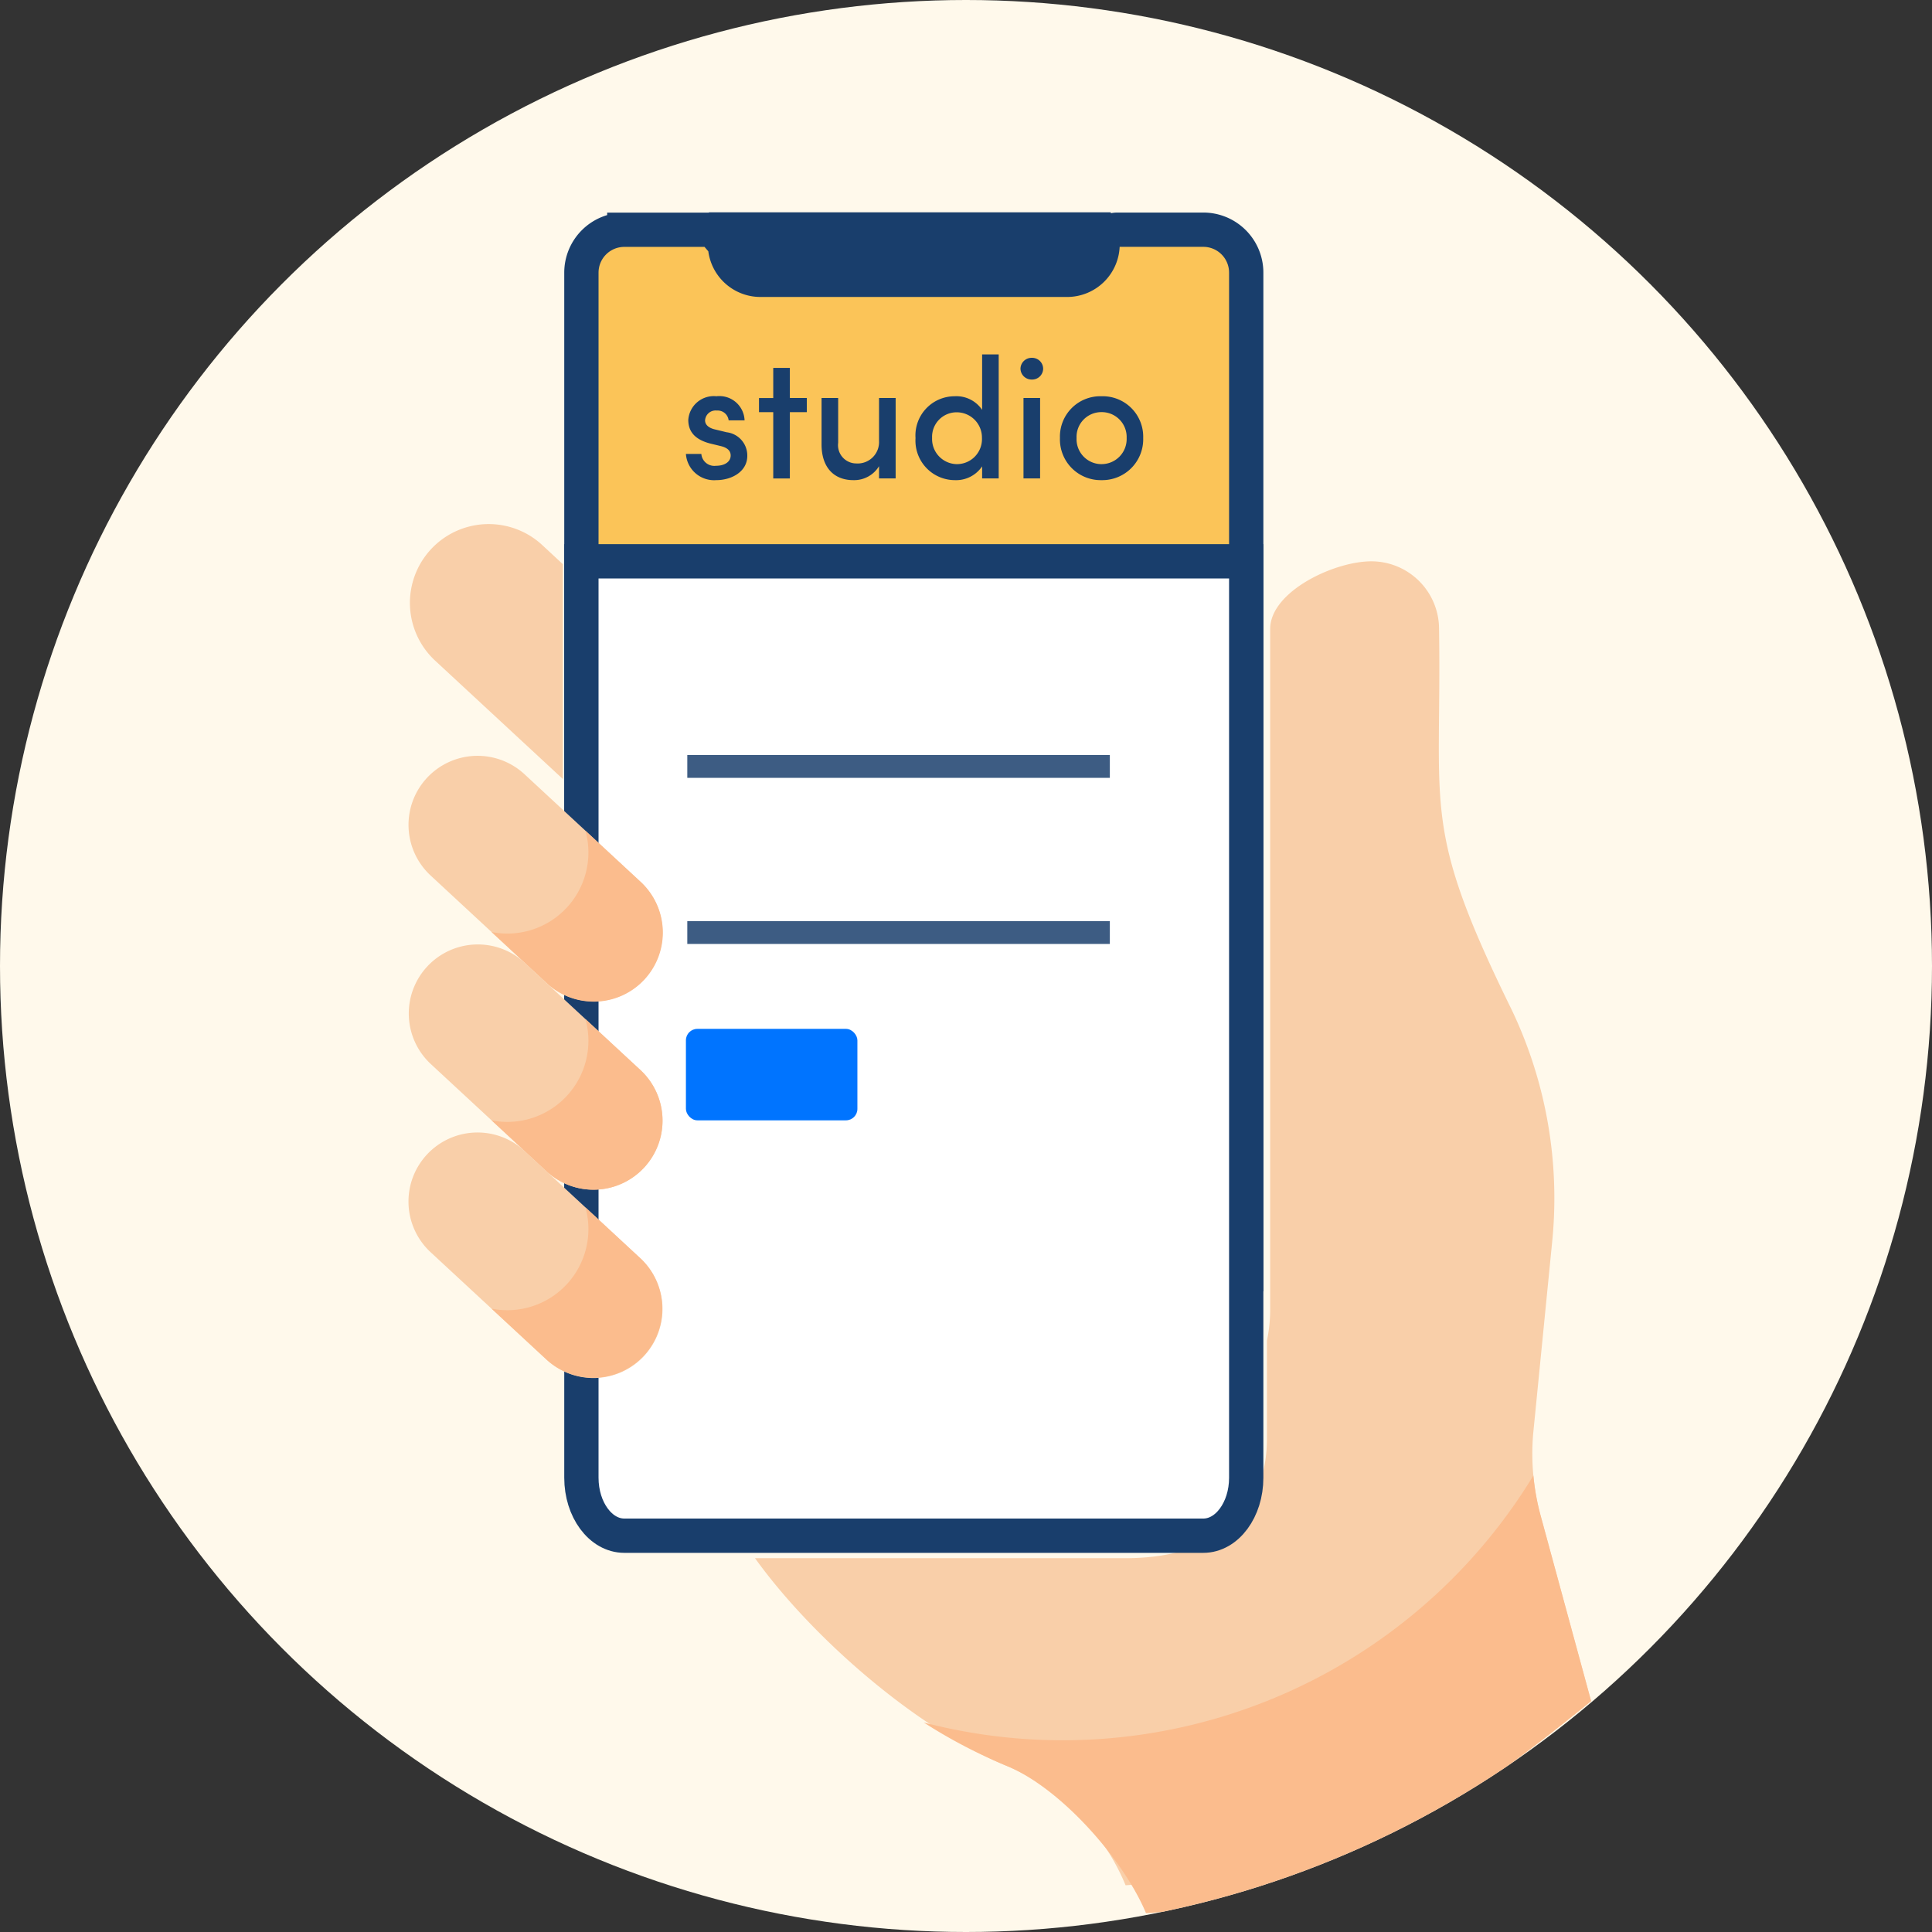 <svg xmlns="http://www.w3.org/2000/svg" xmlns:xlink="http://www.w3.org/1999/xlink" width="169" height="169" viewBox="0 0 169 169"><rect x="0" y="0" width="169" height="169" fill="#333333" stroke="none"/><defs><style>.a{fill:#fff9eb;}.b{clip-path:url(#a);}.c{fill:#fbc458;}.c,.f,.h{stroke:#193e6c;}.c,.f{stroke-width:3px;}.d{fill:#193e6c;}.e{fill:#f9cfa9;}.f{fill:#fff;}.g{fill:#fbbc8d;}.h{fill:none;stroke-width:2px;opacity:0.84;}.i{fill:#0074ff;}</style><clipPath id="a"><circle class="a" cx="84.5" cy="84.5" r="84.5" transform="translate(583 2595)"/></clipPath></defs><g transform="translate(-583 -2595)"><g class="b"><circle class="a" cx="84.5" cy="84.5" r="84.5" transform="translate(583 2595)"/><g transform="translate(604.435 2609.93)"><path class="c" d="M154.41,17.6h-7.527a1.285,1.285,0,0,0-1.285,1.284,3.1,3.1,0,0,1-3.1,3.1H115.671a3.1,3.1,0,0,1-3.1-3.1l-.09-.1-1-1.166-.191-.014h-7.527a3.753,3.753,0,0,0-3.754,3.753v87.61h58.155V21.35A3.753,3.753,0,0,0,154.41,17.6Zm0,0" transform="translate(-70.587 -12.437)"/><path class="d" d="M0,.078H35.178l-1.16,5.39H2.318Z" transform="translate(40.565 3.564)"/><path class="e" d="M226.1,175.884a38.25,38.25,0,0,0-3.553-20.125c-7.93-16.132-6.111-17.3-6.358-33.314a5.922,5.922,0,0,0-5.922-5.922c-3.272,0-8.851,2.651-8.851,5.922v59.548a13.131,13.131,0,0,1-.281,2.694v8.525c0,7.183-5.184,10.511-12.368,10.511H156.352c4.98,6.926,14.061,14.867,21.969,18.151l.148.061a19.315,19.315,0,0,1,10.3,10.4,71.508,71.508,0,0,0,40.718-16.11l-4.414-16.215a20.7,20.7,0,0,1-.656-7.119Zm0,0" transform="translate(-111.744 -82.352)"/><path class="e" d="M54.3,108.837l-1.8-1.671a6.892,6.892,0,1,0-9.369,10.111L54.3,127.63Zm0,0" transform="translate(-26.501 -74.416)"/><path class="f" d="M100.109,191.977v80.164c0,2.8,1.68,5.07,3.753,5.07h50.649c2.072,0,3.753-2.27,3.753-5.07V191.977Zm0,0" transform="translate(-70.687 -157.807)"/><path class="e" d="M68.2,194.151a6.041,6.041,0,0,1-8.535.325L49.552,185.1a6.04,6.04,0,1,1,8.21-8.861l10.116,9.374a6.041,6.041,0,0,1,.325,8.535Zm0,0" transform="translate(-33.292 -123.421)"/><path class="g" d="M85.326,201.341l-4.812-4.458a7.09,7.09,0,0,1-8.209,8.861l4.811,4.458a6.04,6.04,0,1,0,8.21-8.861Zm0,0" transform="translate(-50.74 -139.147)"/><path class="e" d="M68.2,250.326a6.04,6.04,0,0,1-8.535.325l-10.116-9.374a6.039,6.039,0,1,1,8.21-8.859l10.116,9.374a6.039,6.039,0,0,1,.325,8.534Zm0,0" transform="translate(-33.292 -163.124)"/><path class="e" d="M68.2,306.5a6.04,6.04,0,0,1-8.535.325l-10.116-9.374a6.04,6.04,0,1,1,8.21-8.861l10.116,9.374A6.041,6.041,0,0,1,68.2,306.5Zm0,0" transform="translate(-33.292 -202.823)"/><path class="g" d="M255.18,392.745a20.836,20.836,0,0,1-.636-3.511,48.2,48.2,0,0,1-53.329,21.6,45.953,45.953,0,0,0,7.21,3.778l.148.062c4.757,2.009,10.172,8.243,12.085,12.84,15.406-1.021,27.7-9.338,38.936-18.555Zm0,0" transform="translate(-141.847 -275.091)"/><path class="g" d="M85.326,257.517l-4.812-4.458a7.09,7.09,0,0,1-8.209,8.861l4.811,4.457a6.039,6.039,0,1,0,8.21-8.859Zm0,0" transform="translate(-50.74 -178.849)"/><path class="g" d="M85.326,313.689l-4.812-4.458a7.09,7.09,0,0,1-8.209,8.861l4.811,4.458a6.04,6.04,0,0,0,8.21-8.861Zm0,0" transform="translate(-50.74 -218.549)"/><path class="h" d="M639.022,2732.895h36.961" transform="translate(-600.336 -2680.782)"/><path class="h" d="M639.022,2732.895h36.961" transform="translate(-600.336 -2666.252)"/><rect class="i" width="15" height="8" rx="1" transform="translate(38.565 75.07)"/><g transform="translate(38.565 16.07)"><path class="d" d="M-35.72.92C-34.3.92-32.991.136-32.991-1.2A2.048,2.048,0,0,0-34.8-3.269l-1.053-.256c-.43-.105-.831-.347-.831-.784a.921.921,0,0,1,1.023-.859.969.969,0,0,1,1.038.859h1.394a2.205,2.205,0,0,0-2.462-2.11,2.238,2.238,0,0,0-2.462,2.064c0,1.04.593,1.718,1.884,2.064l.934.226c.519.121.89.362.89.829,0,.527-.489.9-1.29.9A1.137,1.137,0,0,1-37.01-1.37h-1.35A2.471,2.471,0,0,0-35.72.92Zm7.935-7.188h-1.483V-8.9h-1.453v2.637h-1.246v1.236h1.246v5.8h1.453v-5.8h1.483Zm6.318,0V-2.5a1.872,1.872,0,0,1-2,1.959A1.6,1.6,0,0,1-25.042-2.35V-6.268h-1.453v4.023C-26.51-.24-25.457.92-23.707.92A2.55,2.55,0,0,0-21.467-.3V.769h1.453V-6.268Zm9.017-3.812v4.852a2.709,2.709,0,0,0-2.4-1.19,3.429,3.429,0,0,0-3.426,3.662A3.454,3.454,0,0,0-14.838.92,2.746,2.746,0,0,0-12.45-.285V.769H-11V-10.08Zm-2.225,9.6a2.2,2.2,0,0,1-2.151-2.29,2.147,2.147,0,0,1,2.151-2.245,2.209,2.209,0,0,1,2.21,2.245A2.188,2.188,0,0,1-14.674-.481Zm6.57-7.4a.961.961,0,0,0,.994-.949A.961.961,0,0,0-8.1-9.779a.97.97,0,0,0-.994.949A.97.97,0,0,0-8.1-7.88ZM-8.831.769h1.453V-6.268H-8.831ZM-2.008.92A3.578,3.578,0,0,0,1.64-2.772,3.54,3.54,0,0,0-2.008-6.418,3.529,3.529,0,0,0-5.642-2.772,3.566,3.566,0,0,0-2.008.92Zm0-1.4a2.183,2.183,0,0,1-2.18-2.29,2.166,2.166,0,0,1,2.18-2.26,2.178,2.178,0,0,1,2.2,2.26A2.195,2.195,0,0,1-2.008-.481Z" transform="translate(38.36 10.08)"/></g></g></g></g></svg>